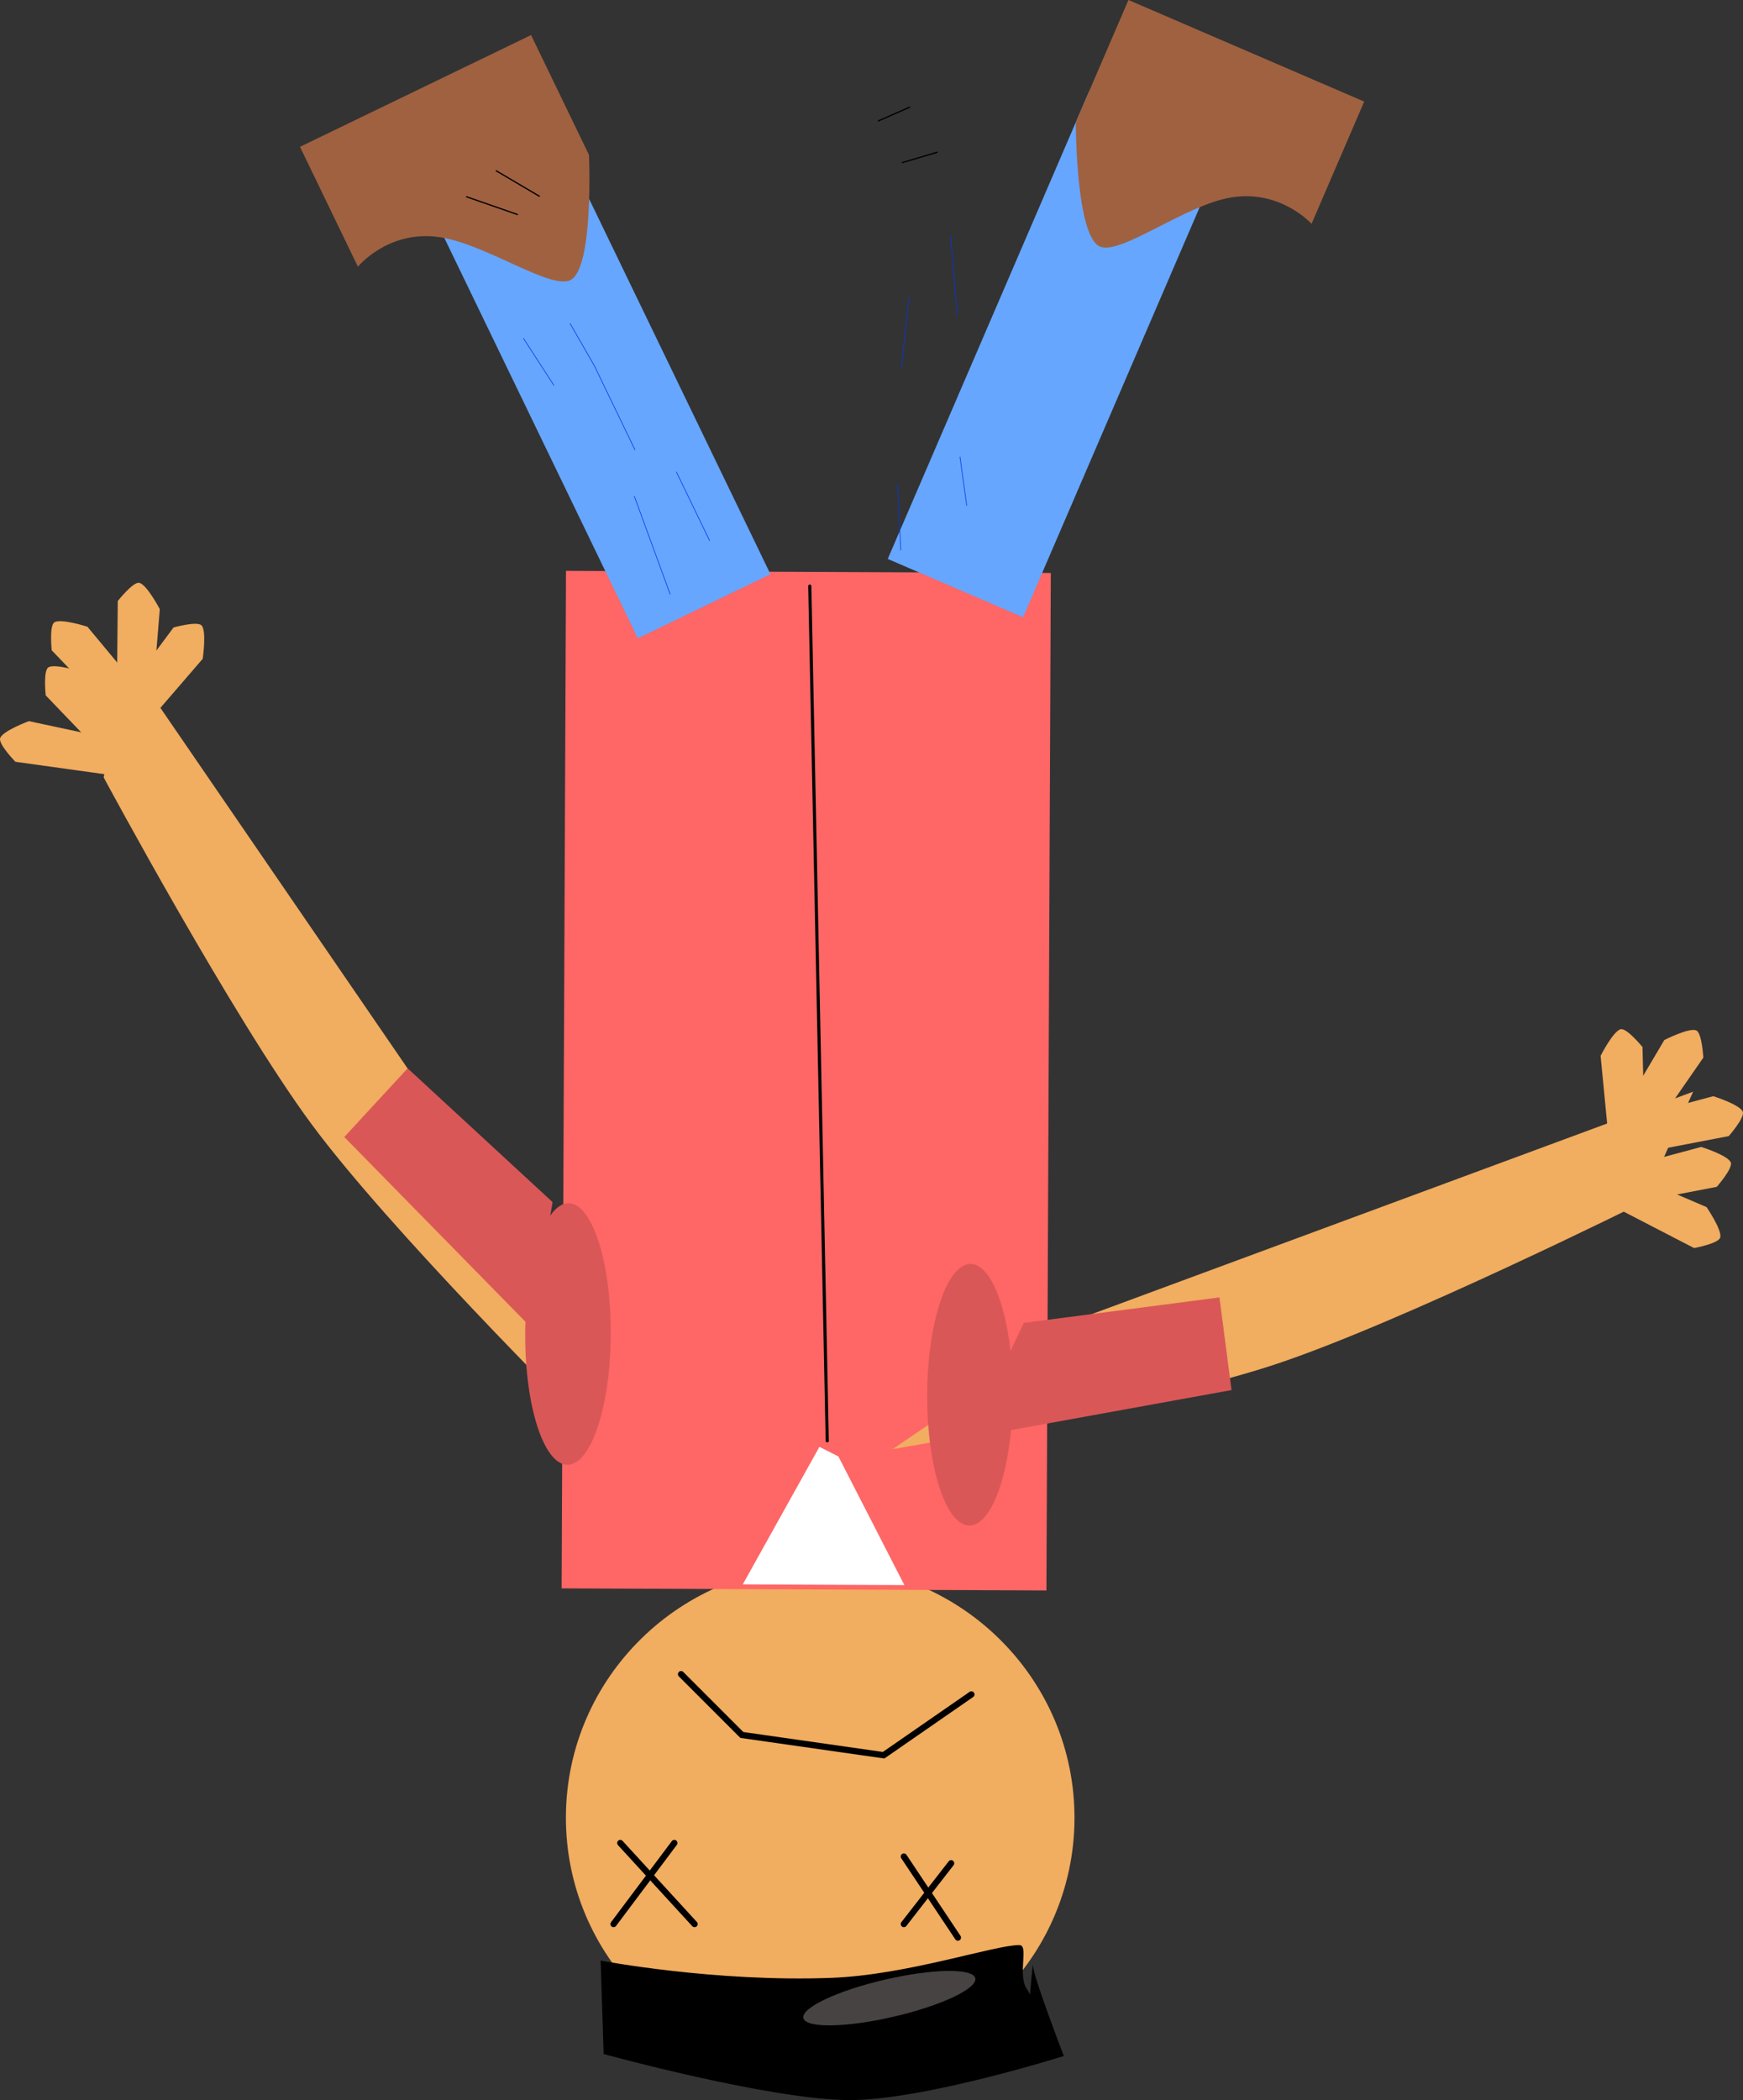<svg version="1.1" xmlns="http://www.w3.org/2000/svg" xmlns:xlink="http://www.w3.org/1999/xlink" width="139.315" height="167.799" viewBox="0,0,139.315,167.799"><rect x="0" y="0" width="139.315" height="167.799" fill="#333333" stroke="none"/><g transform="translate(-170.343,-96.101)"><g data-paper-data="{&quot;isPaintingLayer&quot;:true}" fill-rule="nonzero" stroke-linejoin="miter" stroke-miterlimit="10" stroke-dasharray="" stroke-dashoffset="0" style="mix-blend-mode: normal"><path d="M215.575,241.251c0.048,-11.12 9.187,-20.096 20.412,-20.047c11.225,0.048 20.286,9.102 20.238,20.223c-0.048,11.12 -9.187,20.096 -20.412,20.047c-11.225,-0.048 -20.286,-9.102 -20.238,-20.223z" fill="#f1ad60" stroke="none" stroke-width="0" stroke-linecap="butt"></path><path d="M254.332,141.881l-0.35,81.3l-38.75,-0.167l0.35,-81.3z" fill="#ff6666" stroke="none" stroke-width="0" stroke-linecap="butt"></path><path d="M237.354,212.471l5.274,10.28l-12.917,-0.056l6.126,-10.991z" fill="#ffffff" stroke="none" stroke-width="0" stroke-linecap="butt"></path><path d="M268.199,108.088l-16.084,37.333l-10.816,-4.66l16.084,-37.333z" fill="#66a6ff" stroke="none" stroke-width="0" stroke-linecap="butt"></path><path d="M214.233,105.379l17.691,36.599l-10.603,5.125l-17.691,-36.599z" fill="#66a6ff" stroke="none" stroke-width="0" stroke-linecap="butt"></path><path d="M279.381,104.218l-4.209,9.769c0,0 -2.457,-2.757 -6.418,-2.111c-3.691,0.602 -8.84,4.638 -10.497,3.924c-1.935,-0.833 -1.927,-9.931 -1.927,-9.931l4.209,-9.769z" fill="#a06140" stroke="none" stroke-width="0" stroke-linecap="butt"></path><path d="M212.791,98.903l4.629,9.577c0,0 0.403,9.088 -1.493,10.005c-1.625,0.785 -6.944,-3.023 -10.657,-3.464c-3.985,-0.473 -6.32,2.388 -6.32,2.388l-4.629,-9.577z" data-paper-data="{&quot;index&quot;:null}" fill="#a06140" stroke="none" stroke-width="0" stroke-linecap="butt"></path><path d="M301.763,192.109c0,0 -19.519,9.722 -29.599,13.041c-9.947,3.275 -30.487,6.744 -30.487,6.744l15.881,-10.776l48.111,-17.789z" fill="#f1ad60" stroke="none" stroke-width="0" stroke-linecap="butt"></path><path d="M180.508,148.788l29.011,42.303l6.744,17.968c0,0 -14.768,-14.691 -20.998,-23.109c-6.313,-8.529 -16.637,-27.737 -16.637,-27.737z" data-paper-data="{&quot;index&quot;:null}" fill="#f1ad60" stroke="none" stroke-width="0" stroke-linecap="butt"></path><path d="M244.453,207.526c0.025,-5.77 1.576,-10.441 3.464,-10.433c1.888,0.008 3.399,4.692 3.374,10.462c-0.025,5.77 -1.576,10.441 -3.464,10.433c-1.888,-0.008 -3.399,-4.692 -3.374,-10.462z" fill="#da5757" stroke="none" stroke-width="0" stroke-linecap="butt"></path><path d="M212.322,202.675c0.025,-5.77 1.576,-10.441 3.464,-10.433c1.888,0.008 3.399,4.692 3.374,10.462c-0.025,5.77 -1.576,10.441 -3.464,10.433c-1.888,-0.008 -3.399,-4.692 -3.374,-10.462z" fill="#da5757" stroke="none" stroke-width="0" stroke-linecap="butt"></path><path d="M236.463,211.227l-1.396,-68.297" fill="none" stroke="#000000" stroke-width="0.25" stroke-linecap="round"></path><path d="M252.627,255.941c0,0 0.292,-3.523 0.288,-2.764c-0.003,0.805 2.458,7.201 2.458,7.201c0,0 -11.252,3.547 -17.161,3.521c-6.323,-0.027 -19.619,-3.68 -19.619,-3.68l-0.244,-7.468c0,0 9.105,1.741 18.472,1.381c6.05,-0.233 13.021,-2.628 14.996,-2.619c0.785,0.003 -0.159,2.347 0.583,3.475c0.614,0.934 0.228,0.953 0.228,0.953z" fill="#000000" stroke="none" stroke-width="0" stroke-linecap="butt"></path><path d="M234.557,257.347c-0.19,-0.818 2.732,-2.195 6.526,-3.074c3.794,-0.88 7.024,-0.929 7.213,-0.111c0.19,0.818 -2.732,2.195 -6.526,3.074c-3.794,0.88 -7.024,0.929 -7.213,0.111z" fill="#484343" stroke="none" stroke-width="0" stroke-linecap="butt"></path><path d="M247.074,132.614l0.536,3.874" fill="none" stroke="#0035ea" stroke-width="0.05" stroke-linecap="round"></path><path d="M242.404,125.404l0.577,-5.529" fill="none" stroke="#0035ea" stroke-width="0.05" stroke-linecap="round"></path><path d="M246.846,121.275l-0.526,-6.363" fill="none" stroke="#0035ea" stroke-width="0.05" stroke-linecap="round"></path><path d="M215.911,121.953l1.934,3.365l3.25,6.723" fill="none" stroke="#0035ea" stroke-width="0.05" stroke-linecap="round"></path><path d="M223.908,143.582l-2.864,-7.831" fill="none" stroke="#0035ea" stroke-width="0.05" stroke-linecap="round"></path><path d="M224.41,133.817l2.648,5.478" fill="none" stroke="#0035ea" stroke-width="0.05" stroke-linecap="round"></path><path d="M212.184,123.14l2.424,3.743" fill="none" stroke="#0035ea" stroke-width="0.05" stroke-linecap="round"></path><path d="M242.341,140.061l-0.254,-5.256" fill="none" stroke="#0035ea" stroke-width="0.05" stroke-linecap="round"></path><path d="M245.243,108.27l-2.769,0.818" fill="none" stroke="#000000" stroke-width="0.1" stroke-linecap="round"></path><path d="M243.046,104.665l-2.494,1.095" fill="none" stroke="#000000" stroke-width="0.1" stroke-linecap="round"></path><path d="M210.013,109.753l3.436,2.025" fill="none" stroke="#000000" stroke-width="0.1" stroke-linecap="round"></path><path d="M211.698,113.239l-4.063,-1.415" fill="none" stroke="#000000" stroke-width="0.1" stroke-linecap="round"></path><path d="M268.778,207.168l-20.987,3.808l4.39,-9.174l15.631,-2.038z" fill="#da5757" stroke="none" stroke-width="0" stroke-linecap="butt"></path><path d="M202.925,181.461l11.585,10.689l-1.712,10.025l-14.936,-15.226z" data-paper-data="{&quot;index&quot;:null}" fill="#da5757" stroke="none" stroke-width="0" stroke-linecap="butt"></path><path d="M308.519,186.876l-7.855,1.509l-0.731,-2.728l7.344,-1.969c0,0 2.14,0.668 2.363,1.241c0.182,0.468 -1.121,1.946 -1.121,1.946z" fill="#f1ad60" stroke="none" stroke-width="0" stroke-linecap="butt"></path><path d="M307.561,190.93l-7.855,1.509l-0.731,-2.728l7.344,-1.969c0,0 2.14,0.668 2.363,1.241c0.182,0.468 -1.121,1.946 -1.121,1.946z" fill="#f1ad60" stroke="none" stroke-width="0" stroke-linecap="butt"></path><path d="M305.749,195.822l-7.105,-3.674l1.113,-2.596l6.988,2.997c0,0 1.268,1.849 1.089,2.437c-0.146,0.481 -2.085,0.836 -2.085,0.836z" fill="#f1ad60" stroke="none" stroke-width="0" stroke-linecap="butt"></path><path d="M306.485,180.61l-4.557,6.574l-2.431,-1.438l3.871,-6.545c0,0 1.997,-1.019 2.557,-0.766c0.458,0.207 0.56,2.175 0.56,2.175z" fill="#f1ad60" stroke="none" stroke-width="0" stroke-linecap="butt"></path><path d="M301.625,179.762l0.194,7.996l-2.811,0.272l-0.731,-7.568c0,0 1.012,-2 1.614,-2.126c0.492,-0.103 1.735,1.426 1.735,1.426z" fill="#f1ad60" stroke="none" stroke-width="0" stroke-linecap="butt"></path><path d="M174.687,145.828c0.513,-0.339 2.646,0.351 2.646,0.351l4.86,5.848l-2.172,1.805l-5.542,-5.768c0,0 -0.211,-1.959 0.208,-2.236z" data-paper-data="{&quot;index&quot;:null}" fill="#f1ad60" stroke="none" stroke-width="0" stroke-linecap="butt"></path><path d="M174.204,149.426c0.513,-0.339 2.646,0.351 2.646,0.351l4.86,5.848l-2.172,1.805l-5.542,-5.768c0,0 -0.211,-1.959 0.208,-2.236z" data-paper-data="{&quot;index&quot;:null}" fill="#f1ad60" stroke="none" stroke-width="0" stroke-linecap="butt"></path><path d="M170.355,155.082c0.193,-0.584 2.296,-1.361 2.296,-1.361l7.436,1.588l-0.59,2.762l-7.922,-1.103c0,0 -1.378,-1.409 -1.22,-1.886z" data-paper-data="{&quot;index&quot;:null}" fill="#f1ad60" stroke="none" stroke-width="0" stroke-linecap="butt"></path><path d="M181.47,142.671c0.604,0.117 1.645,2.102 1.645,2.102l-0.619,7.578l-2.815,-0.23l0.075,-7.998c0,0 1.22,-1.548 1.713,-1.452z" data-paper-data="{&quot;index&quot;:null}" fill="#f1ad60" stroke="none" stroke-width="0" stroke-linecap="butt"></path><path d="M186.455,146.073c0.419,0.45 0.09,2.668 0.09,2.668l-4.967,5.757l-2.138,-1.845l4.775,-6.417c0,0 1.898,-0.531 2.24,-0.163z" data-paper-data="{&quot;index&quot;:null}" fill="#f1ad60" stroke="none" stroke-width="0" stroke-linecap="butt"></path><path d="M219.922,243.36l5.936,6.476" fill="none" stroke="#000000" stroke-width="0.5" stroke-linecap="round"></path><path d="M219.383,249.835l4.857,-6.476" fill="none" stroke="#000000" stroke-width="0.5" stroke-linecap="round"></path><path d="M246.905,250.915l-4.317,-6.476" fill="none" stroke="#000000" stroke-width="0.5" stroke-linecap="round"></path><path d="M242.587,249.835l3.778,-4.857" fill="none" stroke="#000000" stroke-width="0.5" stroke-linecap="round"></path><path d="M247.984,231.487l-7.015,4.857l-11.333,-1.619l-4.857,-4.857" fill="none" stroke="#000000" stroke-width="0.5" stroke-linecap="round"></path></g></g></svg>